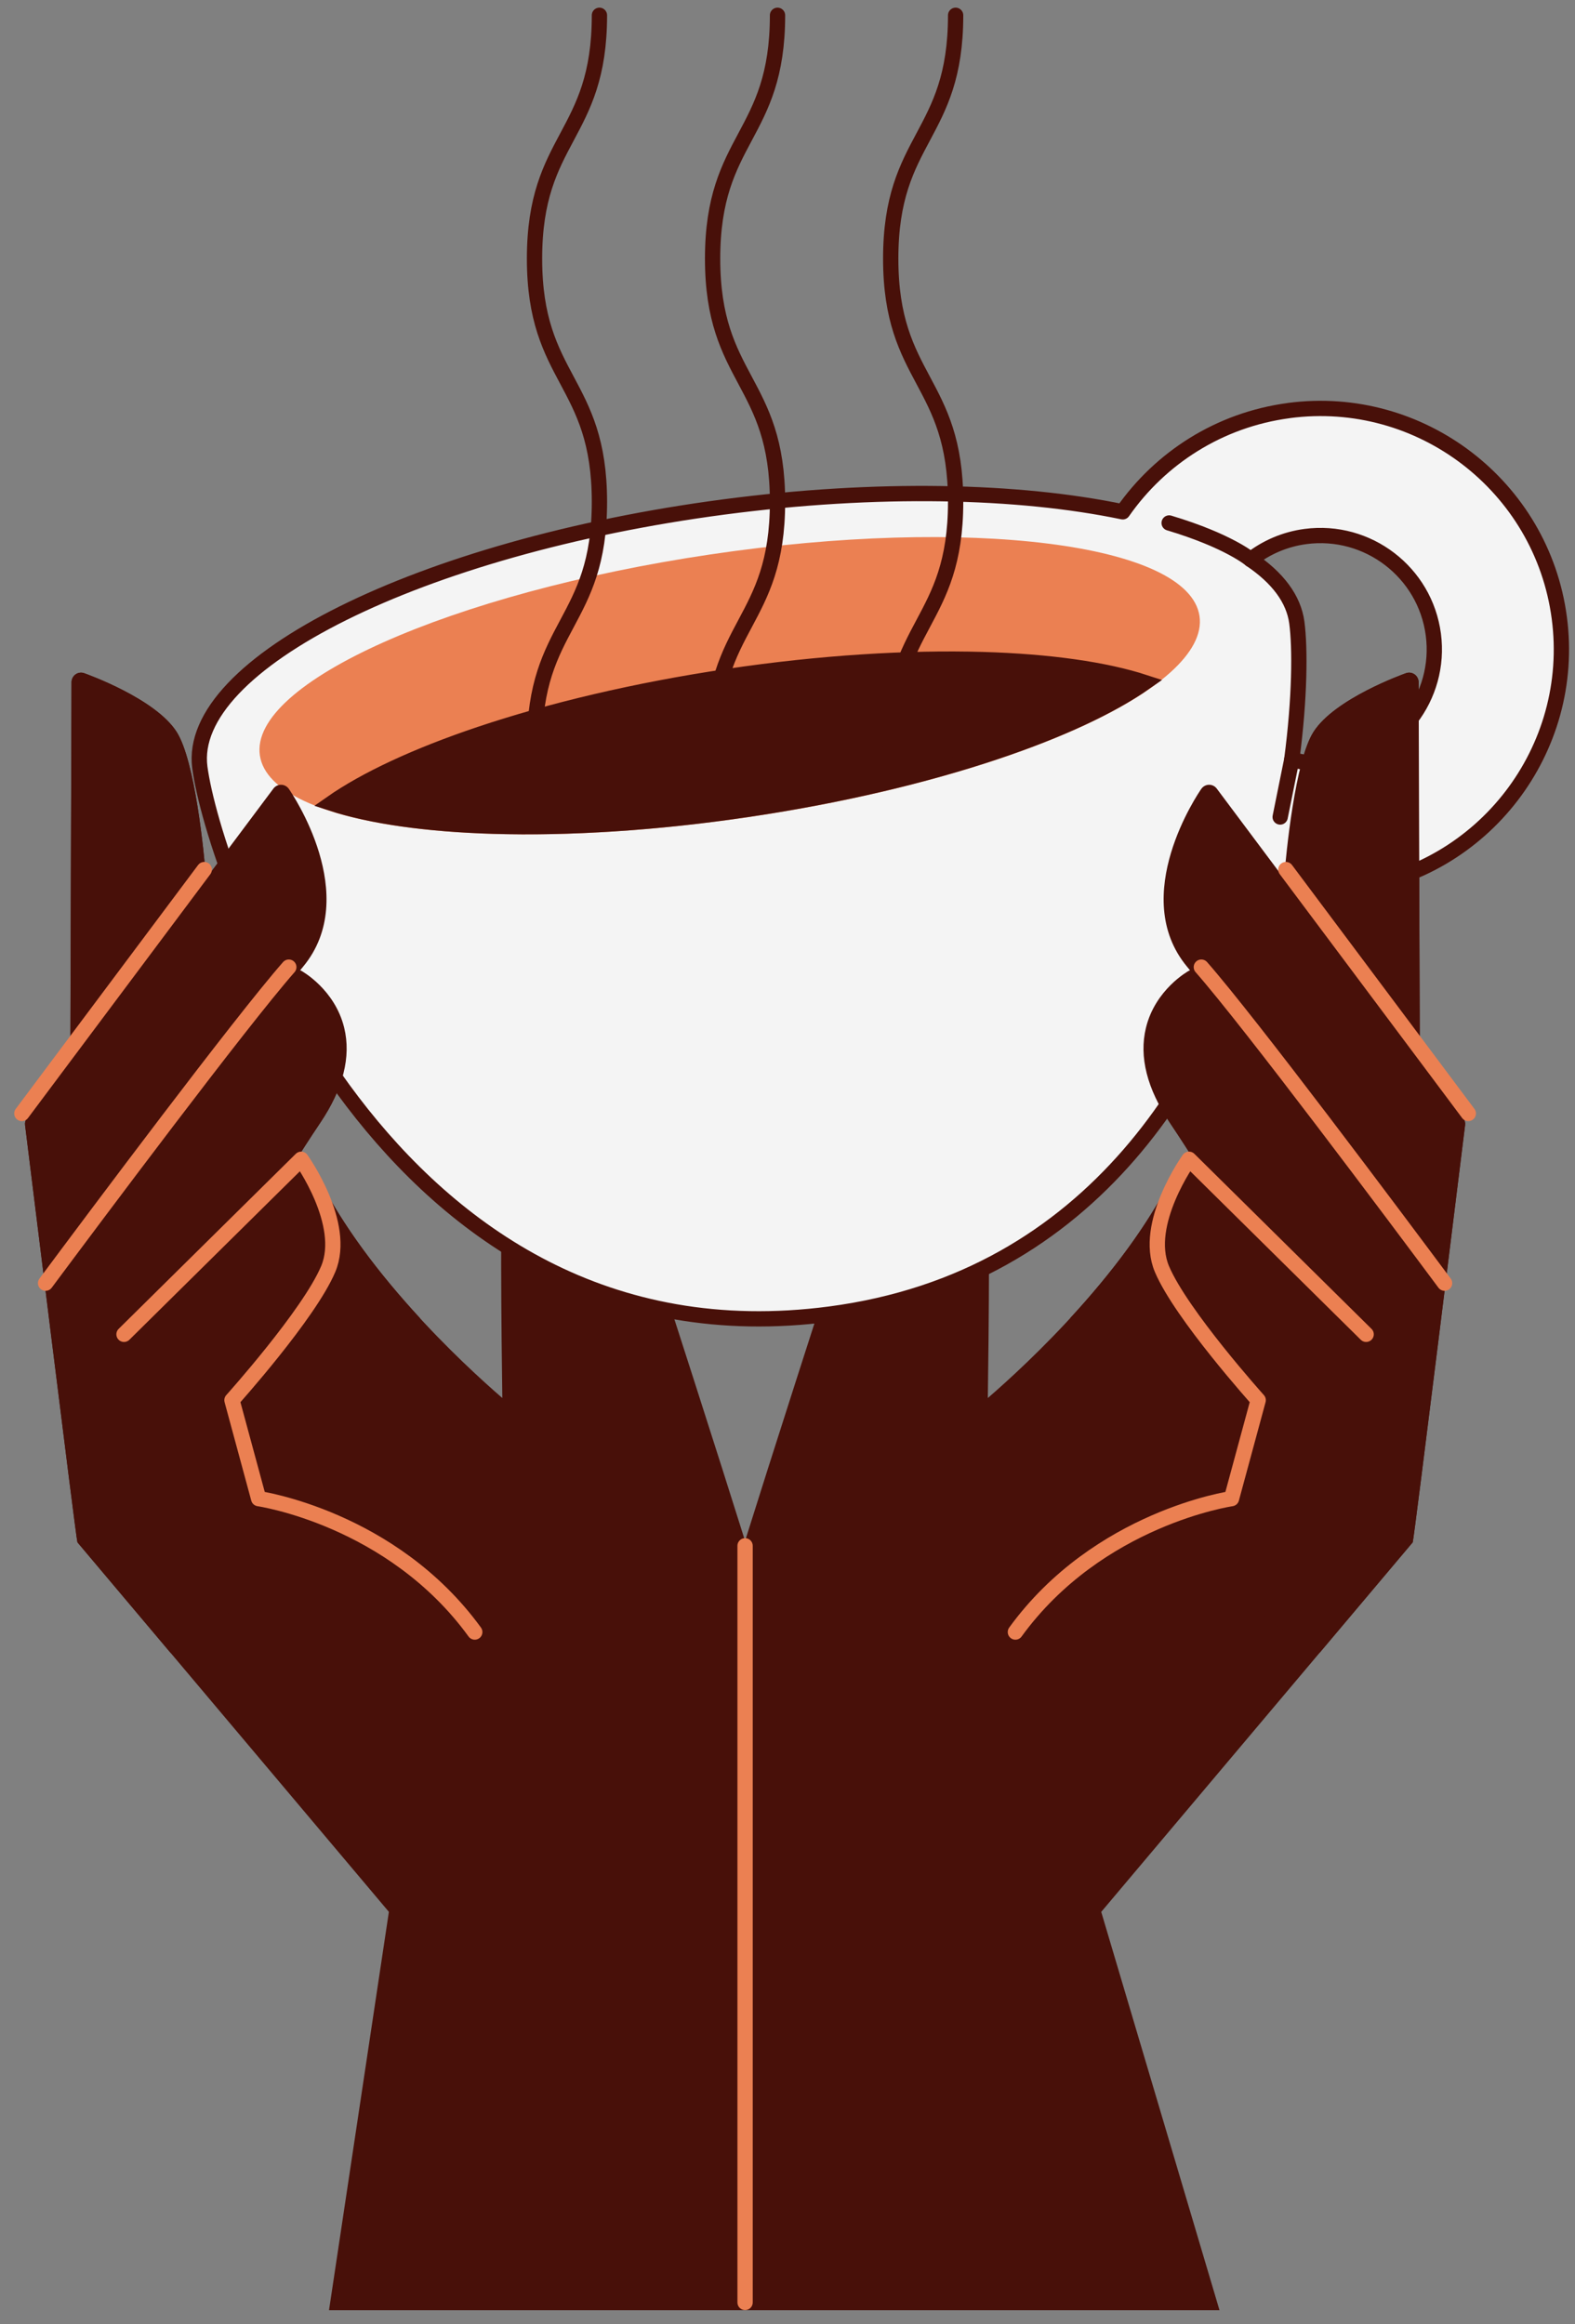 <svg width="103" height="152" viewBox="0 0 103 152" fill="none" xmlns="http://www.w3.org/2000/svg">
<rect x="0" y="0" width="103" height="152" fill="#808080" stroke="none"/>
<path d="M72.017 125.035L79.752 151.087H48.726C48.697 151.03 44.942 113.188 47.421 104.989C49.947 96.632 58.533 70.255 58.618 69.99C58.714 69.691 59.021 69.511 59.333 69.575C59.531 69.616 64.199 70.619 64.529 74.55C64.774 77.46 64.655 87.696 64.601 91.428C67.174 89.204 73.906 82.971 76.958 76.308C77.1 75.996 77.466 75.859 77.778 76.004C77.956 76.084 78.067 76.241 78.11 76.416C78.183 76.377 78.263 76.349 78.348 76.344C78.363 76.344 78.379 76.349 78.394 76.349C77.85 75.478 77.208 74.475 76.507 73.431C75.007 71.199 74.479 69.109 74.94 67.214C75.551 64.711 77.677 63.525 77.765 63.476C77.783 63.466 77.804 63.466 77.822 63.458C77.755 63.378 77.685 63.291 77.623 63.216C73.785 58.584 78.363 51.872 78.561 51.588C78.677 51.426 78.861 51.325 79.059 51.323C79.257 51.318 79.446 51.41 79.567 51.57L83.972 57.46C84.109 55.795 84.683 49.763 85.903 47.859C87.294 45.686 91.756 44.095 91.945 44.026C92.133 43.959 92.344 43.987 92.509 44.105C92.671 44.221 92.769 44.41 92.772 44.608L92.849 69.065C92.849 69.137 92.823 69.201 92.803 69.266L95.692 73.132C95.788 73.261 95.832 73.421 95.811 73.578C95.811 73.578 92.46 100.78 92.385 100.867L72.019 125.033L72.017 125.035Z" fill="#481009"/>
<path d="M25.431 125.035L21.516 151.087H48.725C48.754 151.03 52.509 113.188 50.03 104.989C47.504 96.632 38.918 70.255 38.833 69.99C38.737 69.691 38.43 69.511 38.118 69.575C37.92 69.616 33.252 70.619 32.922 74.55C32.677 77.46 32.796 87.696 32.85 91.428C30.277 89.204 23.545 82.971 20.493 76.308C20.351 75.996 19.985 75.859 19.673 76.004C19.495 76.084 19.384 76.241 19.34 76.416C19.268 76.377 19.189 76.349 19.103 76.344C19.088 76.344 19.073 76.349 19.057 76.349C19.601 75.478 20.243 74.475 20.944 73.431C22.444 71.199 22.972 69.109 22.511 67.214C21.9 64.711 19.774 63.525 19.686 63.476C19.668 63.466 19.647 63.466 19.629 63.458C19.696 63.378 19.766 63.291 19.828 63.216C23.666 58.584 19.088 51.872 18.89 51.588C18.773 51.426 18.59 51.325 18.392 51.323C18.194 51.318 18.005 51.41 17.884 51.57L13.479 57.46C13.342 55.795 12.768 49.763 11.548 47.859C10.156 45.686 5.695 44.095 5.506 44.026C5.318 43.959 5.107 43.987 4.942 44.105C4.78 44.221 4.682 44.41 4.679 44.608L4.602 69.065C4.602 69.137 4.627 69.201 4.648 69.266L1.759 73.132C1.663 73.261 1.619 73.421 1.64 73.578C1.64 73.578 4.991 100.78 5.066 100.867L25.431 125.033V125.035Z" fill="#481009"/>
<path d="M48.726 150.578V101.094" stroke="#EB8052" stroke-linecap="round" stroke-linejoin="round"/>
<path d="M84.289 26.851C79.724 27.454 75.871 29.965 73.424 33.473C66.612 32.053 57.355 31.834 47.316 33.158C27.504 35.772 12.172 43.397 13.069 50.189C13.966 56.981 25.073 89.791 54.28 85.938C71.666 83.644 79.538 69.797 82.828 57.826C84.611 58.236 86.493 58.344 88.413 58.092C97.028 56.955 103.111 49.021 101.974 40.409C100.837 31.795 92.903 25.712 84.292 26.848L84.289 26.851ZM87.326 49.859C86.343 49.988 85.382 49.916 84.477 49.678C85.013 45.624 85.026 42.363 84.81 40.726C84.604 39.157 83.536 37.77 81.789 36.594C82.799 35.808 84.018 35.267 85.377 35.087C89.45 34.55 93.2 37.424 93.736 41.497C94.272 45.57 91.398 49.32 87.326 49.856V49.859Z" fill="#F4F4F4" stroke="#481009" stroke-linecap="round" stroke-linejoin="round"/>
<path d="M84.477 49.678L83.719 53.431" stroke="#481009" stroke-linecap="round" stroke-linejoin="round"/>
<path d="M48.993 53.431C65.961 50.913 79.146 45.029 78.443 40.287C77.739 35.546 63.413 33.743 46.445 36.261C29.477 38.779 16.291 44.664 16.995 49.405C17.698 54.146 32.024 55.949 48.993 53.431Z" fill="#EB8052"/>
<path d="M47.628 44.237C53.688 43.337 59.403 42.992 64.269 43.135C68.634 43.263 72.285 43.785 74.883 44.635C72.643 46.201 69.301 47.761 65.162 49.152C60.548 50.702 54.981 52.032 48.923 52.931C42.864 53.831 37.148 54.177 32.283 54.034C27.917 53.906 24.265 53.382 21.668 52.533C23.908 50.966 27.25 49.406 31.39 48.015C36.003 46.466 41.571 45.137 47.628 44.237Z" fill="#481009" stroke="#481009"/>
<path d="M76.458 34.202C80.379 35.378 81.789 36.594 81.789 36.594" stroke="#481009" stroke-linecap="round" stroke-linejoin="round"/>
<path d="M27.463 86.203C24.89 83.412 22.148 79.927 20.49 76.308C20.349 75.996 19.983 75.859 19.671 76.004C19.493 76.084 19.382 76.241 19.338 76.416C19.266 76.377 19.186 76.349 19.101 76.344C19.085 76.344 19.07 76.349 19.055 76.349C19.598 75.478 20.24 74.475 20.941 73.431C22.442 71.199 22.97 69.109 22.509 67.214C21.898 64.711 19.771 63.525 19.683 63.476C19.665 63.466 19.645 63.466 19.627 63.458C19.694 63.378 19.763 63.291 19.825 63.216C23.663 58.584 19.085 51.872 18.887 51.588C18.771 51.426 18.588 51.325 18.39 51.323C18.191 51.318 18.003 51.41 17.882 51.57L13.477 57.46C13.34 55.795 12.765 49.763 11.546 47.859C10.154 45.686 5.692 44.095 5.504 44.026C5.316 43.959 5.104 43.987 4.939 44.105C4.777 44.221 4.679 44.41 4.677 44.608L4.599 69.065C4.599 69.137 4.625 69.201 4.646 69.266L1.756 73.132C1.661 73.261 1.617 73.421 1.638 73.578C1.638 73.578 4.988 100.78 5.063 100.867L11.146 108.085C18.341 104.079 24.194 96.194 27.46 86.201L27.463 86.203Z" fill="#481009"/>
<path d="M13.356 56.87L4.313 68.962L1.429 72.82" stroke="#EB8052" stroke-linecap="round" stroke-linejoin="round"/>
<path d="M2.981 83.917C6.234 79.545 15.704 66.876 18.887 63.249" stroke="#EB8052" stroke-linecap="round" stroke-linejoin="round"/>
<path d="M8.11 87.263L19.694 75.815C19.694 75.815 22.715 80.025 21.465 82.992C20.215 85.958 15.17 91.57 15.17 91.57L16.915 98.009C16.915 98.009 25.625 99.267 31.048 106.734" stroke="#EB8052" stroke-linecap="round" stroke-linejoin="round"/>
<path d="M69.988 86.203C72.561 83.412 75.303 79.927 76.961 76.308C77.103 75.996 77.469 75.859 77.78 76.004C77.958 76.084 78.069 76.241 78.113 76.416C78.185 76.377 78.265 76.349 78.35 76.344C78.365 76.344 78.381 76.349 78.397 76.349C77.853 75.478 77.211 74.475 76.51 73.431C75.01 71.199 74.481 69.109 74.942 67.214C75.553 64.711 77.68 63.525 77.767 63.476C77.786 63.466 77.806 63.466 77.824 63.458C77.757 63.378 77.688 63.291 77.626 63.216C73.788 58.584 78.365 51.872 78.564 51.588C78.68 51.426 78.863 51.325 79.061 51.323C79.26 51.318 79.448 51.41 79.569 51.57L83.974 57.46C84.111 55.795 84.686 49.763 85.905 47.859C87.297 45.686 91.759 44.095 91.947 44.026C92.135 43.959 92.347 43.987 92.511 44.105C92.674 44.221 92.772 44.41 92.774 44.608L92.852 69.065C92.852 69.137 92.826 69.201 92.805 69.266L95.695 73.132C95.79 73.261 95.834 73.421 95.814 73.578C95.814 73.578 92.463 100.78 92.388 100.867L86.305 108.085C79.111 104.079 73.257 96.194 69.991 86.201L69.988 86.203Z" fill="#481009"/>
<path d="M84.093 56.87L93.138 68.962L96.022 72.82" stroke="#EB8052" stroke-linecap="round" stroke-linejoin="round"/>
<path d="M94.471 83.917C91.218 79.545 81.748 66.876 78.564 63.249" stroke="#EB8052" stroke-linecap="round" stroke-linejoin="round"/>
<path d="M89.341 87.263L77.757 75.815C77.757 75.815 74.736 80.025 75.986 82.992C77.237 85.958 82.281 91.57 82.281 91.57L80.536 98.009C80.536 98.009 71.826 99.267 66.403 106.734" stroke="#EB8052" stroke-linecap="round" stroke-linejoin="round"/>
<path d="M39.201 1C39.201 8.955 34.956 8.955 34.956 16.912C34.956 24.869 39.201 24.869 39.201 32.826C39.201 40.783 34.956 40.783 34.956 48.74" stroke="#481009" stroke-linecap="round" stroke-linejoin="round"/>
<path d="M50.847 1C50.847 8.955 46.602 8.955 46.602 16.912C46.602 24.869 50.847 24.869 50.847 32.826C50.847 40.783 46.602 40.783 46.602 48.74" stroke="#481009" stroke-linecap="round" stroke-linejoin="round"/>
<path d="M62.495 1C62.495 8.955 58.25 8.955 58.25 16.912C58.25 24.869 62.495 24.869 62.495 32.826C62.495 40.783 58.25 40.783 58.25 48.74" stroke="#481009" stroke-linecap="round" stroke-linejoin="round"/>
</svg>
